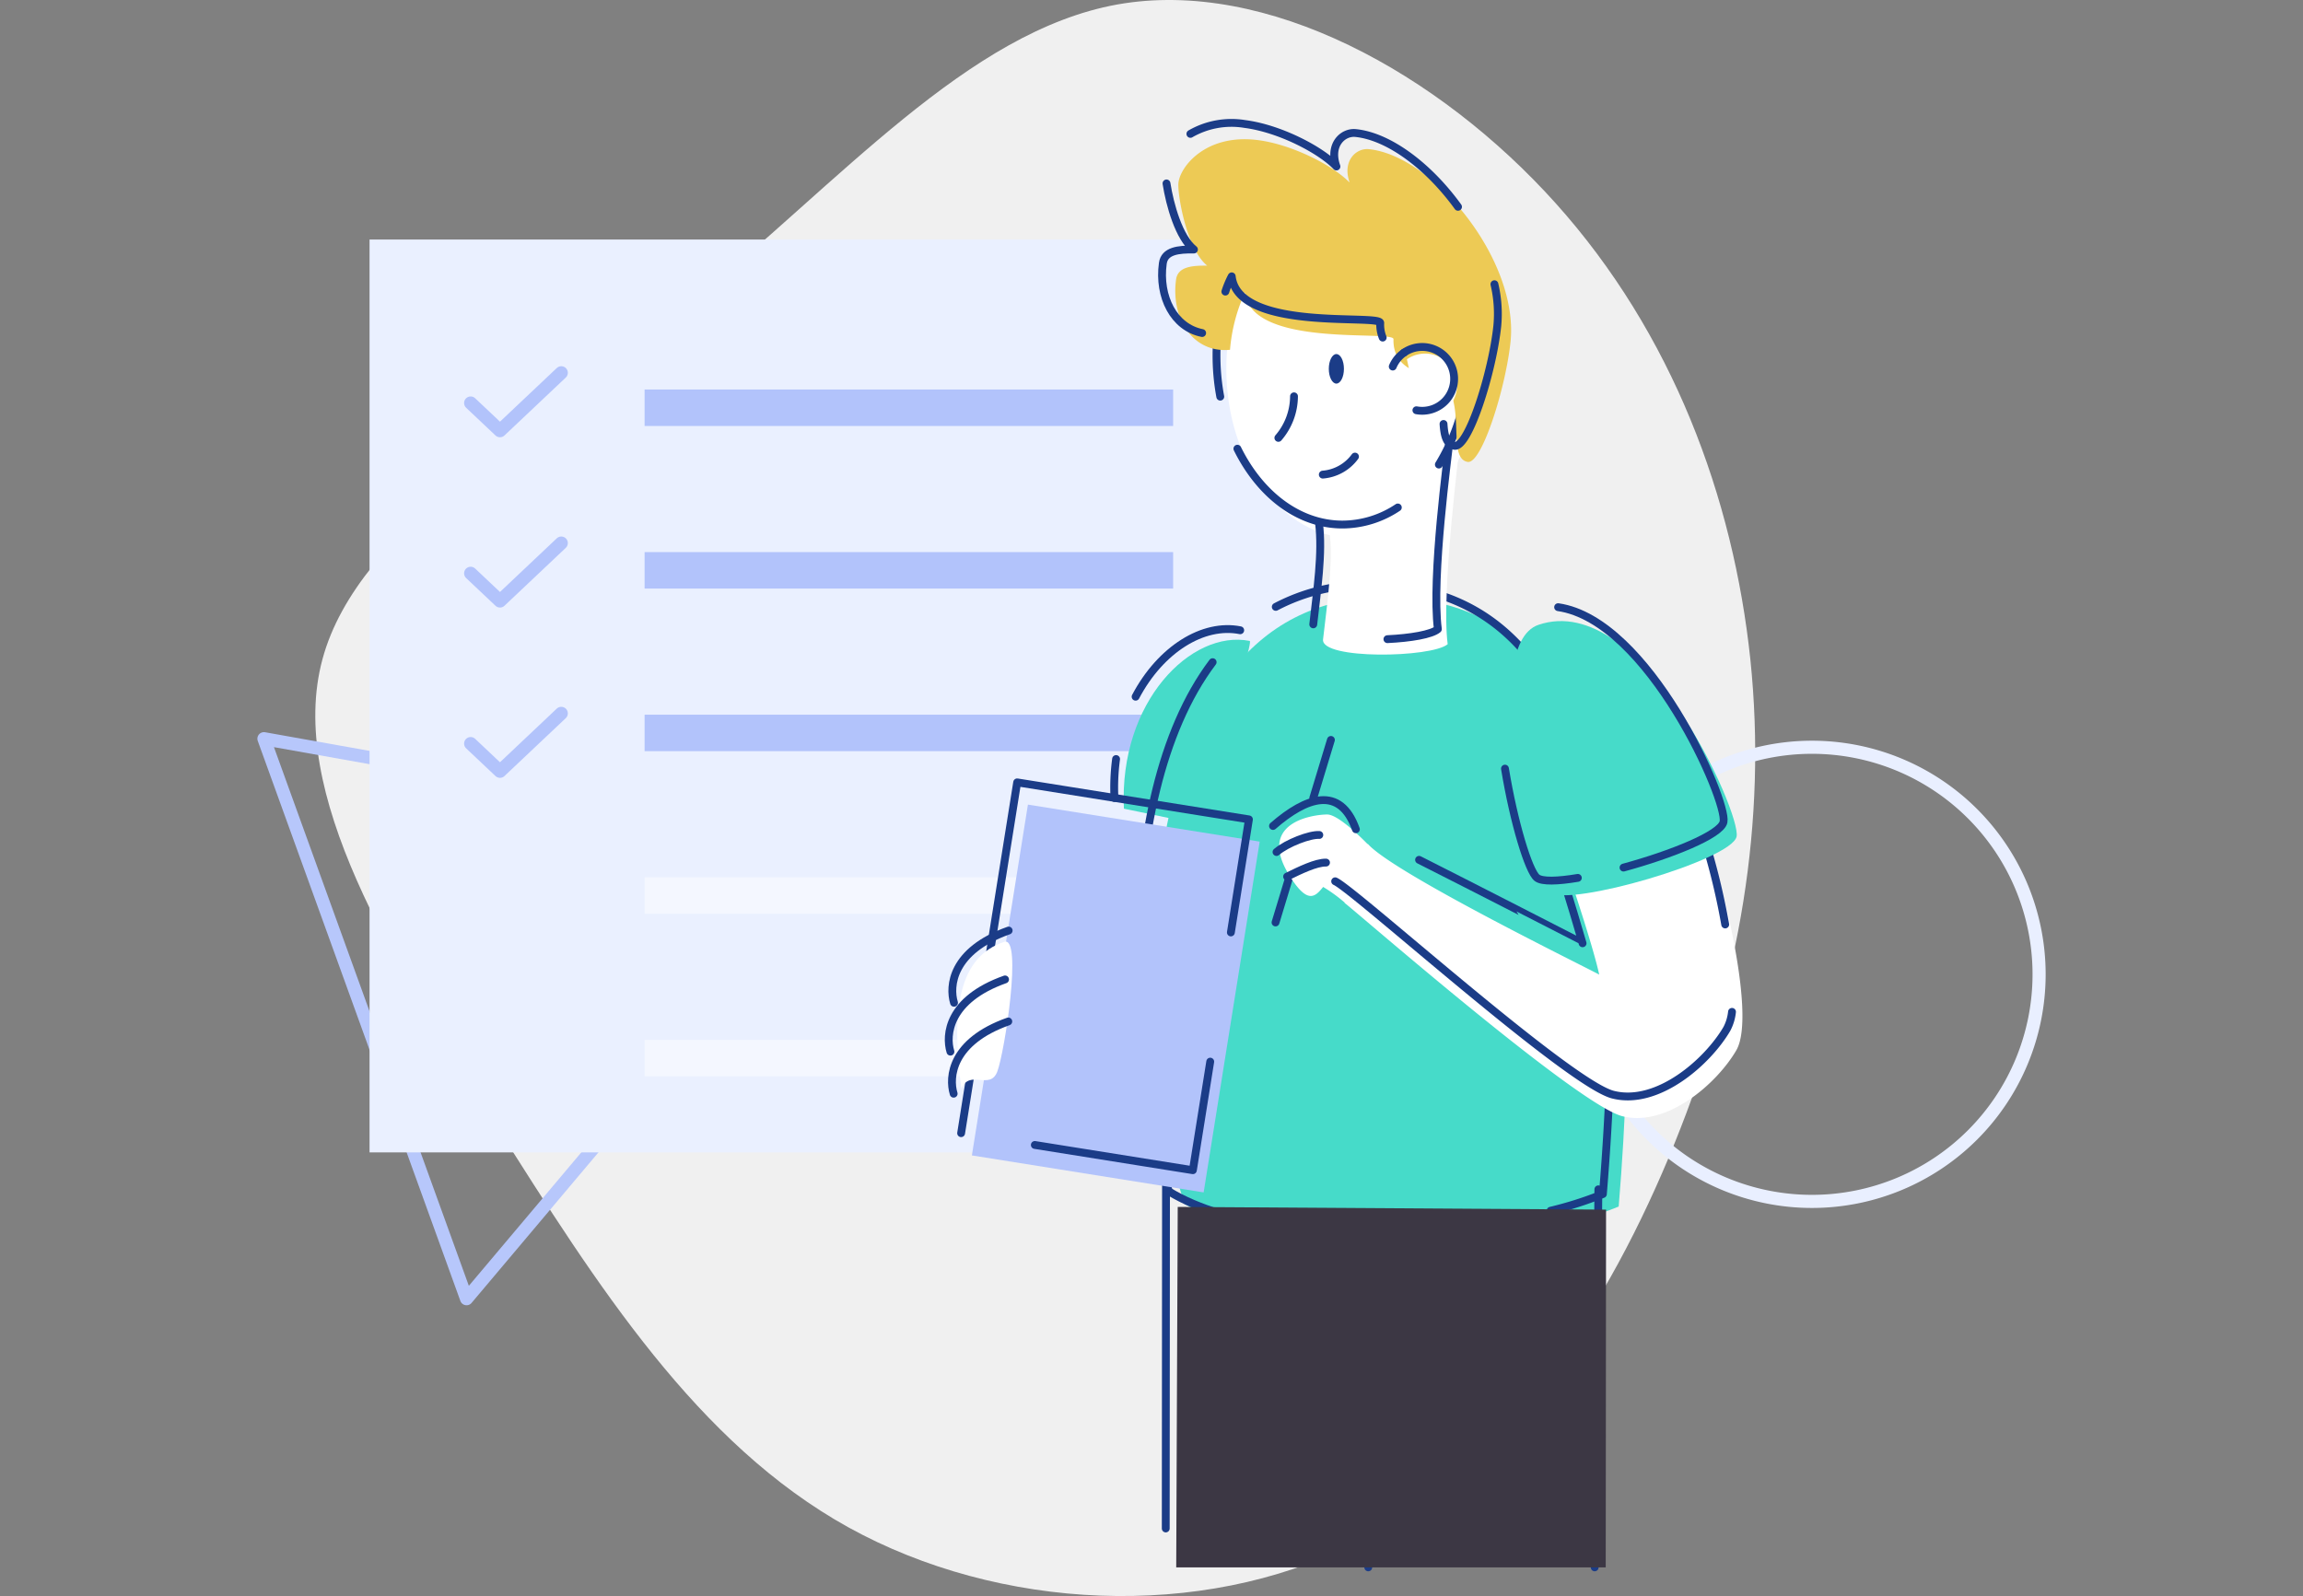 <svg xmlns="http://www.w3.org/2000/svg" width="339" height="235" viewBox="0 0 339 235">
    <rect x="0" y="0" width="339" height="235" fill="#808080" stroke="none"/>
    <defs>
        <clipPath id="prefix__clip-path">
            <path id="prefix__Rectángulo_41" d="M0 0H339V235H0z" data-name="Rectángulo 41" transform="translate(899 6366)" style="fill:#fff"/>
        </clipPath>
        <style>
            .prefix__cls-12{fill:#fff}.prefix__cls-11,.prefix__cls-7{fill:none;stroke-linecap:round;stroke-linejoin:round}.prefix__cls-7{stroke-width:1.93px}.prefix__cls-10,.prefix__cls-12,.prefix__cls-6,.prefix__cls-8{fill-rule:evenodd}.prefix__cls-6{fill:#b2c3fb}.prefix__cls-7{stroke:#b2c3fb}.prefix__cls-8{fill:#f4f7ff}.prefix__cls-10{fill:#46dbc9}.prefix__cls-11{stroke:#1b3c87;stroke-width:1.155px}
        </style>
    </defs>
    <g id="prefix__Enmascarar_grupo_11" data-name="Enmascarar grupo 11" transform="translate(-899 -6366)">
        <g id="prefix__Layer_2" data-name="Layer 2" transform="translate(936.885 6366)">
            <g id="prefix__Layer_1" data-name="Layer 1">
                <path id="prefix__Trazado_709" d="M191.125 29.943c17.176 19.141 26.13 43.306 28.642 67.152 2.466 23.846-1.508 47.417-11.149 71.218-9.593 23.754-24.851 47.737-47.28 59.021-22.475 11.283-52.168 9.821-74.37-2.467-22.15-12.288-36.862-35.449-51.983-59.432s-30.7-48.788-25.4-68.385 31.43-33.94 53.86-52.169C85.874 26.7 104.559 4.635 126.576.661 148.6-3.268 173.948 10.8 191.125 29.943z" data-name="Trazado 709" style="fill:#f0f0f0"/>
                <path id="prefix__Trazado_710" d="M30.79 191.223l-14.912-41.229L.965 108.765l43.162 7.7 43.162 7.7-28.25 33.53z" data-name="Trazado 710" style="stroke-width:1.93px;stroke:#b7c7fb;fill:none;stroke-linecap:round;stroke-linejoin:round"/>
                <path id="prefix__Trazado_711" d="M16.513 35.268h139.606v134.41H16.513z" data-name="Trazado 711" style="fill-rule:evenodd;fill:#eaf0ff"/>
                <path id="prefix__Trazado_712" d="M57 57.352h77.8v5.37H57z" class="prefix__cls-6" data-name="Trazado 712"/>
                <path id="prefix__Trazado_713" d="M57 81.291h77.8v5.369H57z" class="prefix__cls-6" data-name="Trazado 713"/>
                <path id="prefix__Trazado_714" d="M57 105.23h77.8v5.37H57z" class="prefix__cls-6" data-name="Trazado 714"/>
                <path id="prefix__Trazado_715" d="M44.735 54.889l-9.023 8.526-4.318-4.077" class="prefix__cls-7" data-name="Trazado 715"/>
                <path id="prefix__Trazado_716" d="M44.735 79.963l-9.023 8.526-4.318-4.077" class="prefix__cls-7" data-name="Trazado 716"/>
                <path id="prefix__Trazado_717" d="M44.735 105.036l-9.023 8.526-4.318-4.077" class="prefix__cls-7" data-name="Trazado 717"/>
                <path id="prefix__Trazado_718" d="M57 129.17h77.8v5.37H57z" class="prefix__cls-8" data-name="Trazado 718"/>
                <path id="prefix__Trazado_719" d="M57 153.11h77.8v5.37H57z" class="prefix__cls-8" data-name="Trazado 719"/>
                <path id="prefix__Trazado_720" d="M195.4 143.46a33.434 33.434 0 1 1 33.434 33.434A33.434 33.434 0 0 1 195.4 143.46z" data-name="Trazado 720" style="stroke:#e9efff;stroke-width:1.93px;fill:none;stroke-linecap:round;stroke-linejoin:round"/>
                <path id="prefix__Trazado_721" d="M146.07 94.37c-8.589-1.714-19.264 8.954-18.517 24.7l10.362 2.152s8.903-26.703 8.155-26.852z" class="prefix__cls-10" data-name="Trazado 721"/>
                <path id="prefix__Trazado_722" d="M126.4 111.762a31.577 31.577 0 0 0-.24 5.739" class="prefix__cls-11" data-name="Trazado 722"/>
                <path id="prefix__Trazado_723" d="M144.675 92.8c-5.44-1.085-11.715 2.794-15.4 9.783" class="prefix__cls-11" data-name="Trazado 723"/>
                <path id="prefix__Trazado_724" d="M165.993 87.93c32.427 0 38.7 37.492 34.392 89.72-14.059 5.9-48.6 8.919-63.87-.378-7.181-20.106-11.352-89.342 29.478-89.342z" class="prefix__cls-10" data-name="Trazado 724"/>
                <path id="prefix__Trazado_725" d="M142.627 54.289c0-13.758 8.307-24.912 18.555-24.912s18.555 11.154 18.555 24.912S171.43 79.2 161.182 79.2s-18.555-11.152-18.555-24.911z" class="prefix__cls-12" data-name="Trazado 725"/>
                <path id="prefix__Trazado_726" d="M157.714 54.307c0-1.2.5-2.175 1.113-2.175s1.114.973 1.114 2.175-.5 2.174-1.114 2.174-1.113-.974-1.113-2.174z" data-name="Trazado 726" style="fill:#1b3c87;fill-rule:evenodd"/>
                <path id="prefix__Trazado_727" d="M152.591 58.355a9.425 9.425 0 0 1-2.3 6.116" class="prefix__cls-11" data-name="Trazado 727"/>
                <path id="prefix__Trazado_728" d="M156.831 69.88a6.507 6.507 0 0 0 4.737-2.651" class="prefix__cls-11" data-name="Trazado 728"/>
                <path id="prefix__Trazado_729" d="M191.707 127.911c1.05 3 3.362 10.977 3.362 10.977S178.7 130.484 171 126.6" class="prefix__cls-11" data-name="Trazado 729"/>
                <path id="prefix__Trazado_730" d="M151.826 129.379l-1.954 6.444" class="prefix__cls-11" data-name="Trazado 730"/>
                <path id="prefix__Trazado_731" d="M158.025 108.945l-2.6 8.574" class="prefix__cls-11" data-name="Trazado 731"/>
                <path id="prefix__Trazado_732" d="M171.1 181.112c-13.689.874-28.34-.46-36.913-5.68-5.362-15.013-9.046-57.417 6.429-77.935" class="prefix__cls-11" data-name="Trazado 732"/>
                <path id="prefix__Trazado_733" d="M149.908 89.354a28.587 28.587 0 0 1 13.76-3.264c32.426 0 38.7 37.492 34.391 89.72a53.848 53.848 0 0 1-7.7 2.459" class="prefix__cls-11" data-name="Trazado 733"/>
                <path id="prefix__Trazado_734" d="M197.393 175.114c0 3.486-.541 55.664-.541 55.664" class="prefix__cls-11" data-name="Trazado 734"/>
                <path id="prefix__Trazado_735" d="M157.48 119.925c-1.954 0-10.408 1.077-5.622 8.893 2.742 4.479 3.874 3.191 5.024 1.774a22.958 22.958 0 0 1 3.166 2.3c-.007.015-.011.03-.018.044 2.418 1.886 34.326 29.742 40.888 31.412s13.942-4.82 16.778-9.7c3.132-5.383-2.806-27.224-3.854-29.632s-20.255 5.336-20.255 5.336 3.11 9.3 3.931 13.15c-1.81-1.018-30.347-14.966-34.063-19.254-.005.013-.013.034-.02.046-1.361-1.388-4.45-4.369-5.955-4.369z" class="prefix__cls-12" data-name="Trazado 735"/>
                <path id="prefix__Trazado_736" d="M133.751 174.606l-.039 50.445" class="prefix__cls-11" data-name="Trazado 736"/>
                <path id="prefix__Trazado_737" d="M157.922 206.622c1.775 7.589 3.722 16 5.6 24.157" class="prefix__cls-11" data-name="Trazado 737"/>
                <path id="prefix__Trazado_738" d="M177.078 64.605c-.1 1.267-2.851 22.641-1.866 30.247-2.359 2.007-18.681 2.3-18.345-.7.563-5.036 1.761-12.852.739-16.833" class="prefix__cls-12" data-name="Trazado 738"/>
                <path id="prefix__Trazado_739" d="M155.426 91.93c.563-5.035 1.4-10.481.841-14.967" class="prefix__cls-11" data-name="Trazado 739"/>
                <path id="prefix__Trazado_740" d="M175.416 65.441c-.106 1.267-2.631 19.587-1.646 27.193-.929.792-4.033 1.317-7.429 1.476" class="prefix__cls-11" data-name="Trazado 740"/>
                <path id="prefix__Trazado_741" d="M167.873 74.72a14.729 14.729 0 0 1-8.136 2.514c-6.464 0-12.155-4.437-15.478-11.167" class="prefix__cls-11" data-name="Trazado 741"/>
                <path id="prefix__Trazado_742" d="M141.737 58.4a33.151 33.151 0 0 1-.555-6.072c0-13.759 8.307-24.912 18.555-24.912s18.555 11.153 18.555 24.912a30.321 30.321 0 0 1-4.376 16.072" class="prefix__cls-11" data-name="Trazado 742"/>
                <path id="prefix__Trazado_743" d="M178.145 68.011c2.081.377 5.6-10.867 6.316-17.648 1.278-12.082-11.393-27.453-20.859-28.4-1.858-.186-3.957 1.726-2.817 4.926-2.3-2.408-8.313-5.593-13.511-6.261-7.9-1.014-11.712 4.233-11.712 6.57s1.418 9.654 4.251 11.914c-2.29-.028-4.327.182-4.582 2.036-.786 5.718 2.456 10.885 7.94 10.357a25.26 25.26 0 0 1 2.2-8.438c.917 8.256 21.905 5.489 21.865 6.867-.159 5.31 6.142 5.31 6.361 5.441 4.868 2.915 1.229 12.033 4.548 12.636z" data-name="Trazado 743" style="fill:#edca55;fill-rule:evenodd"/>
                <path id="prefix__Trazado_744" d="M133.823 27.008c.492 3.153 1.837 7.969 4.041 9.728-2.289-.028-4.327.182-4.582 2.036-.676 4.925 1.634 9.438 5.789 10.262" class="prefix__cls-11" data-name="Trazado 744"/>
                <path id="prefix__Trazado_745" d="M176.733 30.45c-4.254-5.888-10.111-10.364-15.079-10.863-1.858-.186-3.958 1.725-2.818 4.925-2.292-2.408-8.312-5.593-13.51-6.26a12.1 12.1 0 0 0-7.985 1.46" class="prefix__cls-11" data-name="Trazado 745"/>
                <path id="prefix__Trazado_746" d="M174.6 62.426c.115 1.706.416 3 1.6 3.212 2.081.378 5.6-10.866 6.316-17.648a19 19 0 0 0-.423-6.141" class="prefix__cls-11" data-name="Trazado 746"/>
                <path id="prefix__Trazado_747" d="M142.488 42.935a13.875 13.875 0 0 1 .936-2.245c.917 8.256 21.9 5.489 21.861 6.867a5.068 5.068 0 0 0 .361 2.146" class="prefix__cls-11" data-name="Trazado 747"/>
                <path id="prefix__Trazado_748" d="M169.213 52.9a4.7 4.7 0 1 1 1.824 8.484" class="prefix__cls-12" data-name="Trazado 748"/>
                <path id="prefix__Trazado_749" d="M168.785 51.923a4.7 4.7 0 1 1 1.825 8.485" class="prefix__cls-11" data-name="Trazado 749"/>
                <path id="prefix__Trazado_750" d="M113.425 118.47l34.115 5.448-8.249 51.653-34.115-5.448z" class="prefix__cls-6" data-name="Trazado 750"/>
                <path id="prefix__Trazado_751" d="M103.592 166.849l8.249-51.653 34.115 5.449-2.656 16.647" class="prefix__cls-11" data-name="Trazado 751"/>
                <path id="prefix__Trazado_752" d="M140.26 156.315l-2.553 15.985-23.266-3.716" class="prefix__cls-11" data-name="Trazado 752"/>
                <path id="prefix__Trazado_753" d="M103.626 160.285c-1.553-11.74-.358-19.421 6.327-21.61 2.7-.883.04 16.277-1.035 19.1s-4.018-.395-5.292 2.51z" class="prefix__cls-12" data-name="Trazado 753"/>
                <path id="prefix__Trazado_754" d="M102.545 147.648c-.742-2.434-.318-7.672 8.043-10.636" class="prefix__cls-11" data-name="Trazado 754"/>
                <path id="prefix__Trazado_755" d="M102.016 154.845c-.741-2.434-.318-7.673 8.043-10.635" class="prefix__cls-11" data-name="Trazado 755"/>
                <path id="prefix__Trazado_756" d="M102.492 161.037c-.741-2.434-.318-7.673 8.043-10.637" class="prefix__cls-11" data-name="Trazado 756"/>
                <path id="prefix__Trazado_757" d="M167.128 53.97a4.716 4.716 0 0 1 1.659-2.047" class="prefix__cls-11" data-name="Trazado 757"/>
                <path id="prefix__Trazado_758" d="M217.065 148.988a6.926 6.926 0 0 1-.747 2.487c-2.839 4.882-10.22 11.372-16.778 9.7s-38.08-30.184-40.888-31.413" class="prefix__cls-11" data-name="Trazado 758"/>
                <path id="prefix__Trazado_759" d="M212.463 121.843a101.993 101.993 0 0 1 3.6 14.274" class="prefix__cls-11" data-name="Trazado 759"/>
                <path id="prefix__Trazado_760" d="M161.7 122.1c-2.322-6.519-7.327-4.732-12.2-.482" class="prefix__cls-11" data-name="Trazado 760"/>
                <path id="prefix__Trazado_761" d="M156.317 122.942c-1.366-.1-4.75 1.183-6.3 2.509" class="prefix__cls-11" data-name="Trazado 761"/>
                <path id="prefix__Trazado_762" d="M157.305 127.008c-1.476-.032-3.88 1.154-5.728 2.059" class="prefix__cls-11" data-name="Trazado 762"/>
                <path id="prefix__Trazado_763" d="M188.576 92c15.233-5.178 29.881 27.729 29.164 31.178s-24.7 10.407-27.459 8.229S179.753 95 188.576 92z" class="prefix__cls-10" data-name="Trazado 763"/>
                <path id="prefix__Trazado_764" d="M194.373 129.259c-2.97.5-5.269.576-6.017-.013-1.214-.958-3.4-8.107-4.71-16.074" class="prefix__cls-11" data-name="Trazado 764"/>
                <path id="prefix__Trazado_765" d="M191.469 89.4c13.355 1.922 24.988 28.538 24.347 31.62-.391 1.882-7.706 4.809-14.72 6.722" class="prefix__cls-11" data-name="Trazado 765"/>
                <path id="prefix__Trazado_766" d="M198.476 230.779l.05-52.674-63.05-.4-.222 53.076z" data-name="Trazado 766" style="fill:#3c3744;fill-rule:evenodd"/>
            </g>
        </g>
    </g>
</svg>
